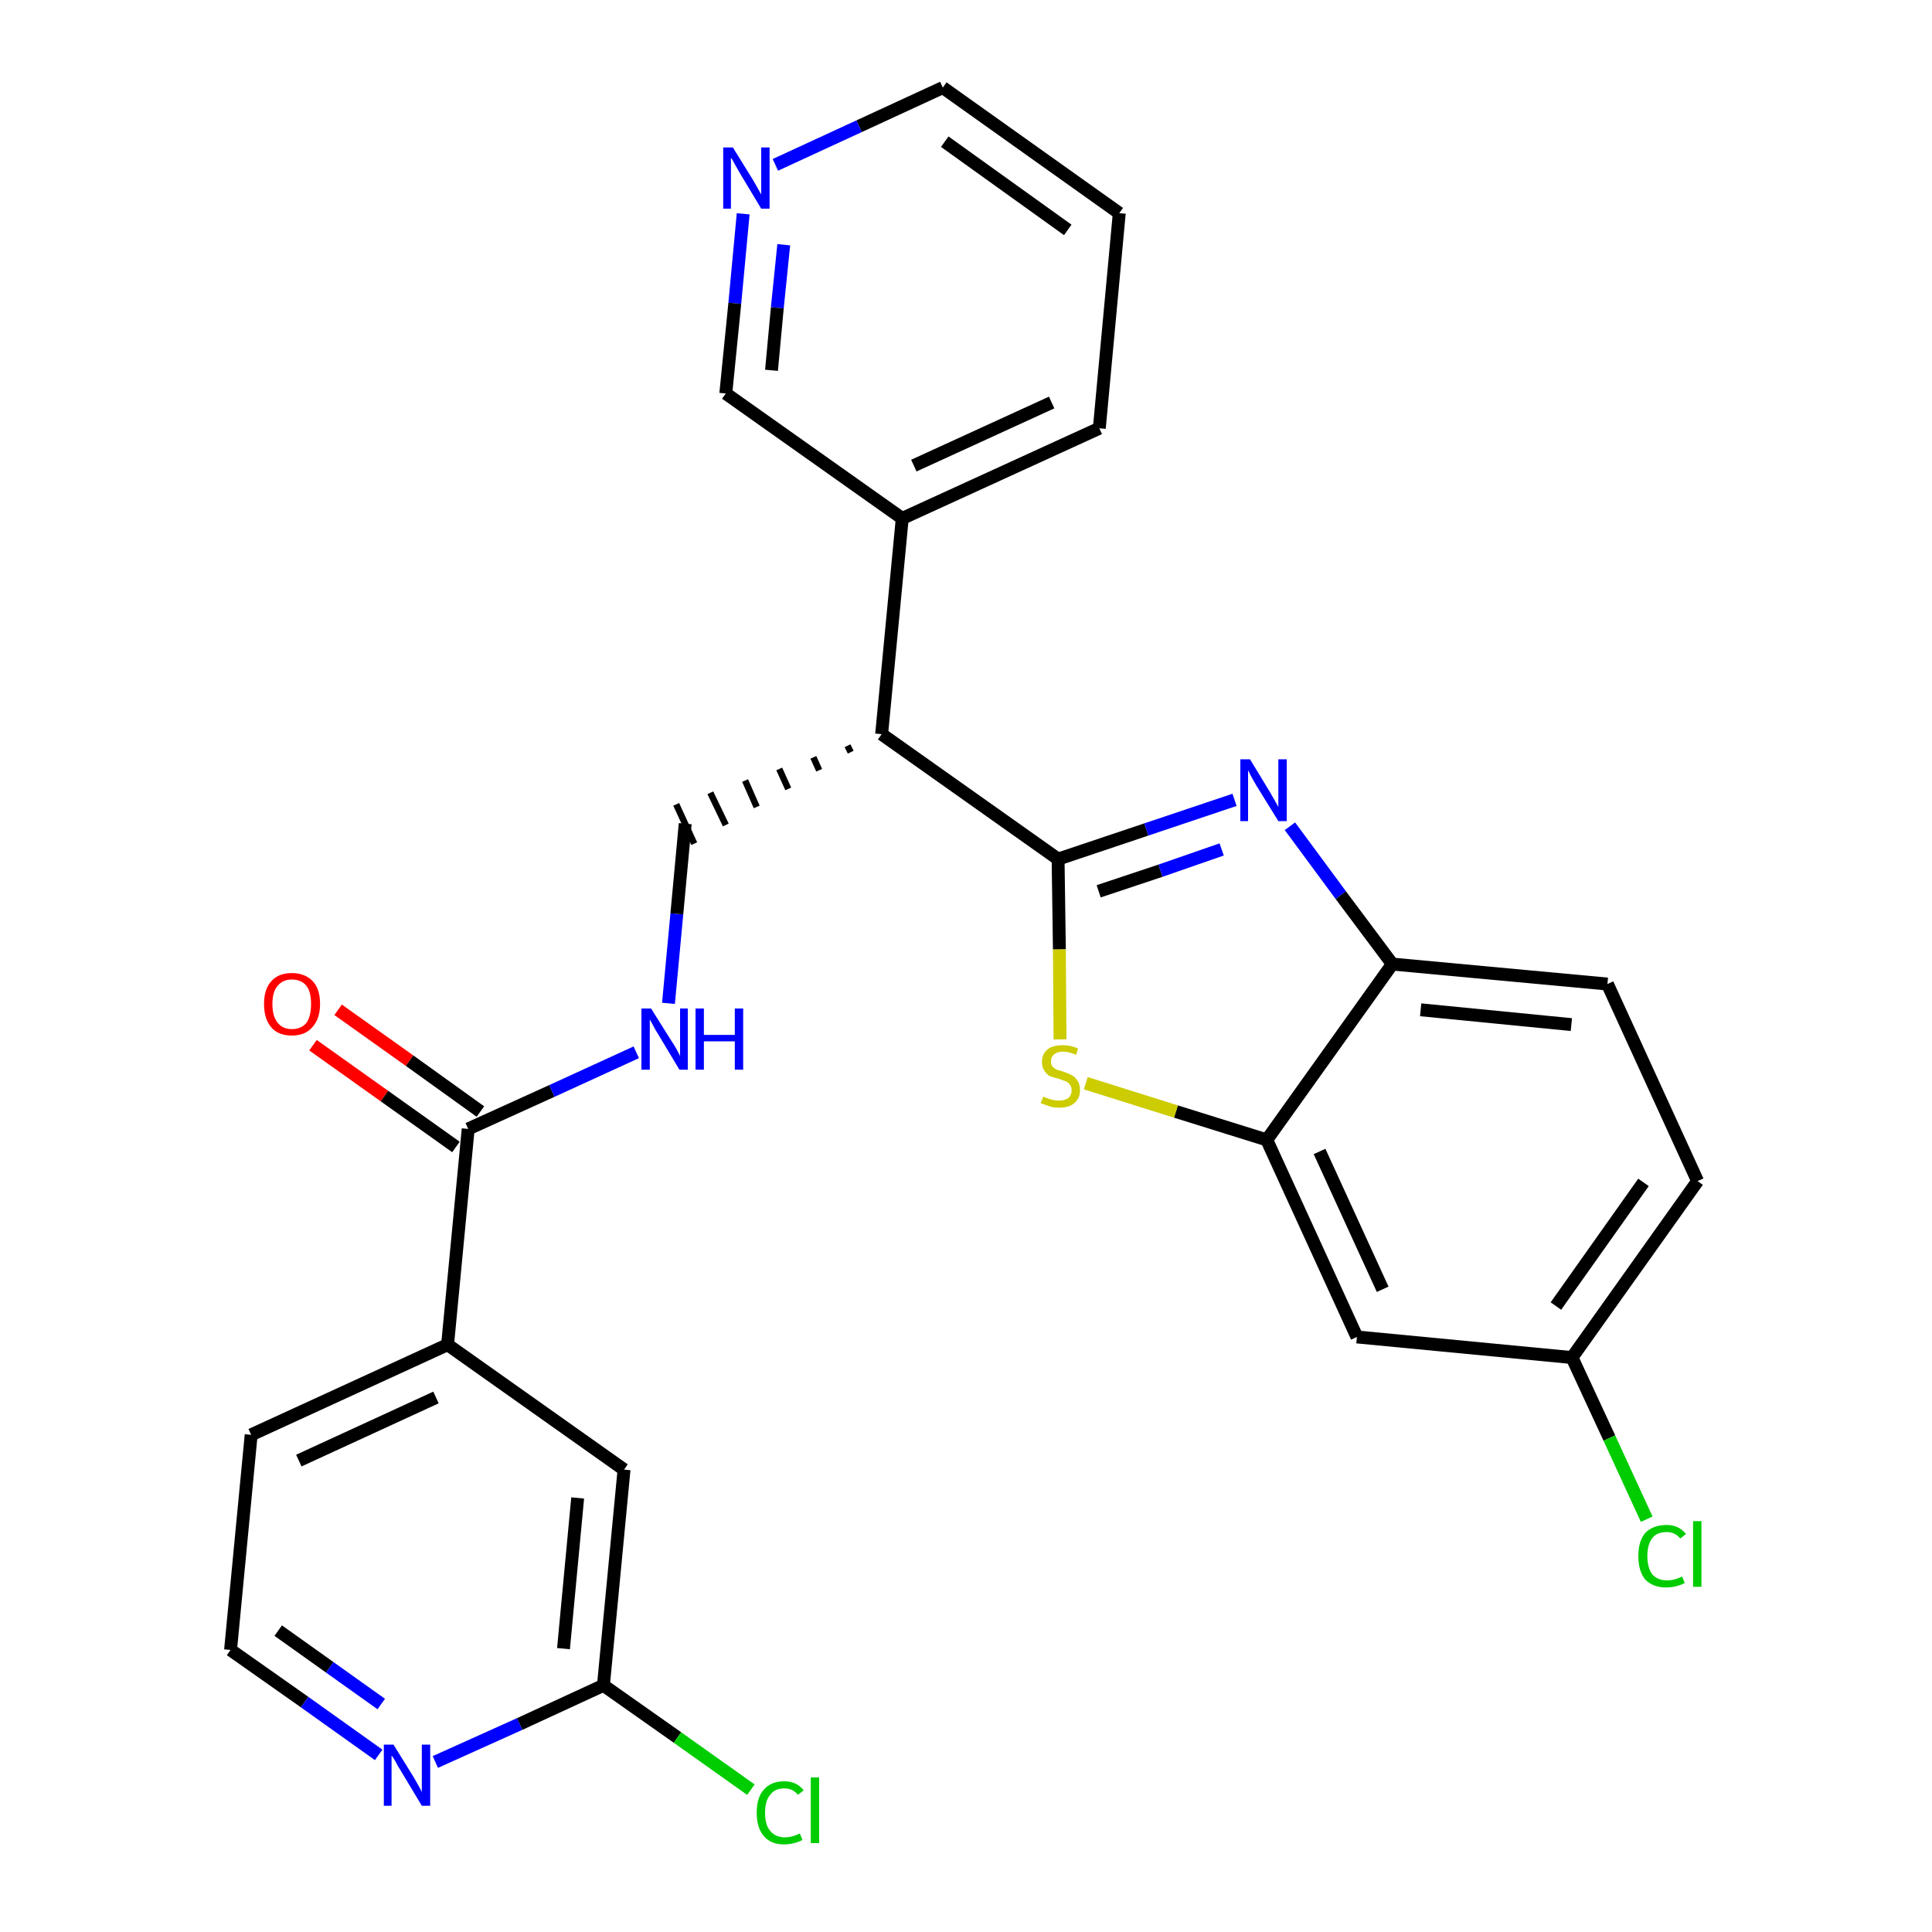 <?xml version='1.0' encoding='iso-8859-1'?>
<svg version='1.1' baseProfile='full'
              xmlns='http://www.w3.org/2000/svg'
                      xmlns:rdkit='http://www.rdkit.org/xml'
                      xmlns:xlink='http://www.w3.org/1999/xlink'
                  xml:space='preserve'
width='300px' height='300px' viewBox='0 0 300 300'>
<!-- END OF HEADER -->
<path class='bond-0 atom-0 atom-1' d='M 48.6,162.3 L 59.7,170.2' style='fill:none;fill-rule:evenodd;stroke:#FF0000;stroke-width:2.0px;stroke-linecap:butt;stroke-linejoin:miter;stroke-opacity:1' />
<path class='bond-0 atom-0 atom-1' d='M 59.7,170.2 L 70.8,178.1' style='fill:none;fill-rule:evenodd;stroke:#000000;stroke-width:2.0px;stroke-linecap:butt;stroke-linejoin:miter;stroke-opacity:1' />
<path class='bond-0 atom-0 atom-1' d='M 52.5,156.8 L 63.6,164.7' style='fill:none;fill-rule:evenodd;stroke:#FF0000;stroke-width:2.0px;stroke-linecap:butt;stroke-linejoin:miter;stroke-opacity:1' />
<path class='bond-0 atom-0 atom-1' d='M 63.6,164.7 L 74.6,172.6' style='fill:none;fill-rule:evenodd;stroke:#000000;stroke-width:2.0px;stroke-linecap:butt;stroke-linejoin:miter;stroke-opacity:1' />
<path class='bond-1 atom-1 atom-2' d='M 72.7,175.3 L 85.7,169.4' style='fill:none;fill-rule:evenodd;stroke:#000000;stroke-width:2.0px;stroke-linecap:butt;stroke-linejoin:miter;stroke-opacity:1' />
<path class='bond-1 atom-1 atom-2' d='M 85.7,169.4 L 98.8,163.4' style='fill:none;fill-rule:evenodd;stroke:#0000FF;stroke-width:2.0px;stroke-linecap:butt;stroke-linejoin:miter;stroke-opacity:1' />
<path class='bond-20 atom-1 atom-21' d='M 72.7,175.3 L 69.5,208.8' style='fill:none;fill-rule:evenodd;stroke:#000000;stroke-width:2.0px;stroke-linecap:butt;stroke-linejoin:miter;stroke-opacity:1' />
<path class='bond-2 atom-2 atom-3' d='M 103.8,155.8 L 105.1,141.9' style='fill:none;fill-rule:evenodd;stroke:#0000FF;stroke-width:2.0px;stroke-linecap:butt;stroke-linejoin:miter;stroke-opacity:1' />
<path class='bond-2 atom-2 atom-3' d='M 105.1,141.9 L 106.4,127.9' style='fill:none;fill-rule:evenodd;stroke:#000000;stroke-width:2.0px;stroke-linecap:butt;stroke-linejoin:miter;stroke-opacity:1' />
<path class='bond-3 atom-4 atom-3' d='M 131.6,115.8 L 132.1,116.8' style='fill:none;fill-rule:evenodd;stroke:#000000;stroke-width:1.0px;stroke-linecap:butt;stroke-linejoin:miter;stroke-opacity:1' />
<path class='bond-3 atom-4 atom-3' d='M 126.3,117.6 L 127.2,119.6' style='fill:none;fill-rule:evenodd;stroke:#000000;stroke-width:1.0px;stroke-linecap:butt;stroke-linejoin:miter;stroke-opacity:1' />
<path class='bond-3 atom-4 atom-3' d='M 121.0,119.4 L 122.4,122.5' style='fill:none;fill-rule:evenodd;stroke:#000000;stroke-width:1.0px;stroke-linecap:butt;stroke-linejoin:miter;stroke-opacity:1' />
<path class='bond-3 atom-4 atom-3' d='M 115.7,121.2 L 117.5,125.3' style='fill:none;fill-rule:evenodd;stroke:#000000;stroke-width:1.0px;stroke-linecap:butt;stroke-linejoin:miter;stroke-opacity:1' />
<path class='bond-3 atom-4 atom-3' d='M 110.3,123.1 L 112.7,128.1' style='fill:none;fill-rule:evenodd;stroke:#000000;stroke-width:1.0px;stroke-linecap:butt;stroke-linejoin:miter;stroke-opacity:1' />
<path class='bond-3 atom-4 atom-3' d='M 105.0,124.9 L 107.8,131.0' style='fill:none;fill-rule:evenodd;stroke:#000000;stroke-width:1.0px;stroke-linecap:butt;stroke-linejoin:miter;stroke-opacity:1' />
<path class='bond-4 atom-4 atom-5' d='M 136.9,114.0 L 140.1,80.5' style='fill:none;fill-rule:evenodd;stroke:#000000;stroke-width:2.0px;stroke-linecap:butt;stroke-linejoin:miter;stroke-opacity:1' />
<path class='bond-10 atom-4 atom-11' d='M 136.9,114.0 L 164.3,133.4' style='fill:none;fill-rule:evenodd;stroke:#000000;stroke-width:2.0px;stroke-linecap:butt;stroke-linejoin:miter;stroke-opacity:1' />
<path class='bond-5 atom-5 atom-6' d='M 140.1,80.5 L 170.7,66.5' style='fill:none;fill-rule:evenodd;stroke:#000000;stroke-width:2.0px;stroke-linecap:butt;stroke-linejoin:miter;stroke-opacity:1' />
<path class='bond-5 atom-5 atom-6' d='M 141.9,72.3 L 163.3,62.5' style='fill:none;fill-rule:evenodd;stroke:#000000;stroke-width:2.0px;stroke-linecap:butt;stroke-linejoin:miter;stroke-opacity:1' />
<path class='bond-27 atom-10 atom-5' d='M 112.7,61.1 L 140.1,80.5' style='fill:none;fill-rule:evenodd;stroke:#000000;stroke-width:2.0px;stroke-linecap:butt;stroke-linejoin:miter;stroke-opacity:1' />
<path class='bond-6 atom-6 atom-7' d='M 170.7,66.5 L 173.8,33.1' style='fill:none;fill-rule:evenodd;stroke:#000000;stroke-width:2.0px;stroke-linecap:butt;stroke-linejoin:miter;stroke-opacity:1' />
<path class='bond-7 atom-7 atom-8' d='M 173.8,33.1 L 146.4,13.6' style='fill:none;fill-rule:evenodd;stroke:#000000;stroke-width:2.0px;stroke-linecap:butt;stroke-linejoin:miter;stroke-opacity:1' />
<path class='bond-7 atom-7 atom-8' d='M 165.8,35.7 L 146.7,22.0' style='fill:none;fill-rule:evenodd;stroke:#000000;stroke-width:2.0px;stroke-linecap:butt;stroke-linejoin:miter;stroke-opacity:1' />
<path class='bond-8 atom-8 atom-9' d='M 146.4,13.6 L 133.4,19.6' style='fill:none;fill-rule:evenodd;stroke:#000000;stroke-width:2.0px;stroke-linecap:butt;stroke-linejoin:miter;stroke-opacity:1' />
<path class='bond-8 atom-8 atom-9' d='M 133.4,19.6 L 120.4,25.6' style='fill:none;fill-rule:evenodd;stroke:#0000FF;stroke-width:2.0px;stroke-linecap:butt;stroke-linejoin:miter;stroke-opacity:1' />
<path class='bond-9 atom-9 atom-10' d='M 115.4,33.2 L 114.1,47.1' style='fill:none;fill-rule:evenodd;stroke:#0000FF;stroke-width:2.0px;stroke-linecap:butt;stroke-linejoin:miter;stroke-opacity:1' />
<path class='bond-9 atom-9 atom-10' d='M 114.1,47.1 L 112.7,61.1' style='fill:none;fill-rule:evenodd;stroke:#000000;stroke-width:2.0px;stroke-linecap:butt;stroke-linejoin:miter;stroke-opacity:1' />
<path class='bond-9 atom-9 atom-10' d='M 121.7,38.0 L 120.7,47.8' style='fill:none;fill-rule:evenodd;stroke:#0000FF;stroke-width:2.0px;stroke-linecap:butt;stroke-linejoin:miter;stroke-opacity:1' />
<path class='bond-9 atom-9 atom-10' d='M 120.7,47.8 L 119.8,57.5' style='fill:none;fill-rule:evenodd;stroke:#000000;stroke-width:2.0px;stroke-linecap:butt;stroke-linejoin:miter;stroke-opacity:1' />
<path class='bond-11 atom-11 atom-12' d='M 164.3,133.4 L 178.0,128.8' style='fill:none;fill-rule:evenodd;stroke:#000000;stroke-width:2.0px;stroke-linecap:butt;stroke-linejoin:miter;stroke-opacity:1' />
<path class='bond-11 atom-11 atom-12' d='M 178.0,128.8 L 191.7,124.2' style='fill:none;fill-rule:evenodd;stroke:#0000FF;stroke-width:2.0px;stroke-linecap:butt;stroke-linejoin:miter;stroke-opacity:1' />
<path class='bond-11 atom-11 atom-12' d='M 170.6,138.4 L 180.2,135.2' style='fill:none;fill-rule:evenodd;stroke:#000000;stroke-width:2.0px;stroke-linecap:butt;stroke-linejoin:miter;stroke-opacity:1' />
<path class='bond-11 atom-11 atom-12' d='M 180.2,135.2 L 189.7,131.9' style='fill:none;fill-rule:evenodd;stroke:#0000FF;stroke-width:2.0px;stroke-linecap:butt;stroke-linejoin:miter;stroke-opacity:1' />
<path class='bond-28 atom-20 atom-11' d='M 164.6,161.4 L 164.5,147.4' style='fill:none;fill-rule:evenodd;stroke:#CCCC00;stroke-width:2.0px;stroke-linecap:butt;stroke-linejoin:miter;stroke-opacity:1' />
<path class='bond-28 atom-20 atom-11' d='M 164.5,147.4 L 164.3,133.4' style='fill:none;fill-rule:evenodd;stroke:#000000;stroke-width:2.0px;stroke-linecap:butt;stroke-linejoin:miter;stroke-opacity:1' />
<path class='bond-12 atom-12 atom-13' d='M 200.3,128.3 L 208.2,139.0' style='fill:none;fill-rule:evenodd;stroke:#0000FF;stroke-width:2.0px;stroke-linecap:butt;stroke-linejoin:miter;stroke-opacity:1' />
<path class='bond-12 atom-12 atom-13' d='M 208.2,139.0 L 216.2,149.7' style='fill:none;fill-rule:evenodd;stroke:#000000;stroke-width:2.0px;stroke-linecap:butt;stroke-linejoin:miter;stroke-opacity:1' />
<path class='bond-13 atom-13 atom-14' d='M 216.2,149.7 L 249.6,152.8' style='fill:none;fill-rule:evenodd;stroke:#000000;stroke-width:2.0px;stroke-linecap:butt;stroke-linejoin:miter;stroke-opacity:1' />
<path class='bond-13 atom-13 atom-14' d='M 220.6,156.8 L 244.0,159.1' style='fill:none;fill-rule:evenodd;stroke:#000000;stroke-width:2.0px;stroke-linecap:butt;stroke-linejoin:miter;stroke-opacity:1' />
<path class='bond-30 atom-19 atom-13' d='M 196.7,177.0 L 216.2,149.7' style='fill:none;fill-rule:evenodd;stroke:#000000;stroke-width:2.0px;stroke-linecap:butt;stroke-linejoin:miter;stroke-opacity:1' />
<path class='bond-14 atom-14 atom-15' d='M 249.6,152.8 L 263.6,183.4' style='fill:none;fill-rule:evenodd;stroke:#000000;stroke-width:2.0px;stroke-linecap:butt;stroke-linejoin:miter;stroke-opacity:1' />
<path class='bond-15 atom-15 atom-16' d='M 263.6,183.4 L 244.1,210.8' style='fill:none;fill-rule:evenodd;stroke:#000000;stroke-width:2.0px;stroke-linecap:butt;stroke-linejoin:miter;stroke-opacity:1' />
<path class='bond-15 atom-15 atom-16' d='M 255.2,183.6 L 241.6,202.8' style='fill:none;fill-rule:evenodd;stroke:#000000;stroke-width:2.0px;stroke-linecap:butt;stroke-linejoin:miter;stroke-opacity:1' />
<path class='bond-16 atom-16 atom-17' d='M 244.1,210.8 L 249.9,223.3' style='fill:none;fill-rule:evenodd;stroke:#000000;stroke-width:2.0px;stroke-linecap:butt;stroke-linejoin:miter;stroke-opacity:1' />
<path class='bond-16 atom-16 atom-17' d='M 249.9,223.3 L 255.7,235.9' style='fill:none;fill-rule:evenodd;stroke:#00CC00;stroke-width:2.0px;stroke-linecap:butt;stroke-linejoin:miter;stroke-opacity:1' />
<path class='bond-17 atom-16 atom-18' d='M 244.1,210.8 L 210.7,207.6' style='fill:none;fill-rule:evenodd;stroke:#000000;stroke-width:2.0px;stroke-linecap:butt;stroke-linejoin:miter;stroke-opacity:1' />
<path class='bond-18 atom-18 atom-19' d='M 210.7,207.6 L 196.7,177.0' style='fill:none;fill-rule:evenodd;stroke:#000000;stroke-width:2.0px;stroke-linecap:butt;stroke-linejoin:miter;stroke-opacity:1' />
<path class='bond-18 atom-18 atom-19' d='M 214.7,200.2 L 204.9,178.8' style='fill:none;fill-rule:evenodd;stroke:#000000;stroke-width:2.0px;stroke-linecap:butt;stroke-linejoin:miter;stroke-opacity:1' />
<path class='bond-19 atom-19 atom-20' d='M 196.7,177.0 L 182.6,172.6' style='fill:none;fill-rule:evenodd;stroke:#000000;stroke-width:2.0px;stroke-linecap:butt;stroke-linejoin:miter;stroke-opacity:1' />
<path class='bond-19 atom-19 atom-20' d='M 182.6,172.6 L 168.6,168.2' style='fill:none;fill-rule:evenodd;stroke:#CCCC00;stroke-width:2.0px;stroke-linecap:butt;stroke-linejoin:miter;stroke-opacity:1' />
<path class='bond-21 atom-21 atom-22' d='M 69.5,208.8 L 39.0,222.8' style='fill:none;fill-rule:evenodd;stroke:#000000;stroke-width:2.0px;stroke-linecap:butt;stroke-linejoin:miter;stroke-opacity:1' />
<path class='bond-21 atom-21 atom-22' d='M 67.7,217.0 L 46.4,226.8' style='fill:none;fill-rule:evenodd;stroke:#000000;stroke-width:2.0px;stroke-linecap:butt;stroke-linejoin:miter;stroke-opacity:1' />
<path class='bond-29 atom-27 atom-21' d='M 96.9,228.2 L 69.5,208.8' style='fill:none;fill-rule:evenodd;stroke:#000000;stroke-width:2.0px;stroke-linecap:butt;stroke-linejoin:miter;stroke-opacity:1' />
<path class='bond-22 atom-22 atom-23' d='M 39.0,222.8 L 35.8,256.2' style='fill:none;fill-rule:evenodd;stroke:#000000;stroke-width:2.0px;stroke-linecap:butt;stroke-linejoin:miter;stroke-opacity:1' />
<path class='bond-23 atom-23 atom-24' d='M 35.8,256.2 L 47.3,264.3' style='fill:none;fill-rule:evenodd;stroke:#000000;stroke-width:2.0px;stroke-linecap:butt;stroke-linejoin:miter;stroke-opacity:1' />
<path class='bond-23 atom-23 atom-24' d='M 47.3,264.3 L 58.8,272.5' style='fill:none;fill-rule:evenodd;stroke:#0000FF;stroke-width:2.0px;stroke-linecap:butt;stroke-linejoin:miter;stroke-opacity:1' />
<path class='bond-23 atom-23 atom-24' d='M 43.2,253.2 L 51.2,258.9' style='fill:none;fill-rule:evenodd;stroke:#000000;stroke-width:2.0px;stroke-linecap:butt;stroke-linejoin:miter;stroke-opacity:1' />
<path class='bond-23 atom-23 atom-24' d='M 51.2,258.9 L 59.2,264.6' style='fill:none;fill-rule:evenodd;stroke:#0000FF;stroke-width:2.0px;stroke-linecap:butt;stroke-linejoin:miter;stroke-opacity:1' />
<path class='bond-24 atom-24 atom-25' d='M 67.6,273.6 L 80.7,267.7' style='fill:none;fill-rule:evenodd;stroke:#0000FF;stroke-width:2.0px;stroke-linecap:butt;stroke-linejoin:miter;stroke-opacity:1' />
<path class='bond-24 atom-24 atom-25' d='M 80.7,267.7 L 93.7,261.7' style='fill:none;fill-rule:evenodd;stroke:#000000;stroke-width:2.0px;stroke-linecap:butt;stroke-linejoin:miter;stroke-opacity:1' />
<path class='bond-25 atom-25 atom-26' d='M 93.7,261.7 L 105.2,269.8' style='fill:none;fill-rule:evenodd;stroke:#000000;stroke-width:2.0px;stroke-linecap:butt;stroke-linejoin:miter;stroke-opacity:1' />
<path class='bond-25 atom-25 atom-26' d='M 105.2,269.8 L 116.6,277.9' style='fill:none;fill-rule:evenodd;stroke:#00CC00;stroke-width:2.0px;stroke-linecap:butt;stroke-linejoin:miter;stroke-opacity:1' />
<path class='bond-26 atom-25 atom-27' d='M 93.7,261.7 L 96.9,228.2' style='fill:none;fill-rule:evenodd;stroke:#000000;stroke-width:2.0px;stroke-linecap:butt;stroke-linejoin:miter;stroke-opacity:1' />
<path class='bond-26 atom-25 atom-27' d='M 87.5,256.0 L 89.7,232.6' style='fill:none;fill-rule:evenodd;stroke:#000000;stroke-width:2.0px;stroke-linecap:butt;stroke-linejoin:miter;stroke-opacity:1' />
<path  class='atom-0' d='M 41.0 155.9
Q 41.0 153.6, 42.1 152.4
Q 43.2 151.1, 45.3 151.1
Q 47.4 151.1, 48.6 152.4
Q 49.7 153.6, 49.7 155.9
Q 49.7 158.2, 48.5 159.5
Q 47.4 160.8, 45.3 160.8
Q 43.2 160.8, 42.1 159.5
Q 41.0 158.2, 41.0 155.9
M 45.3 159.8
Q 46.8 159.8, 47.6 158.8
Q 48.3 157.8, 48.3 155.9
Q 48.3 154.0, 47.6 153.1
Q 46.8 152.1, 45.3 152.1
Q 43.9 152.1, 43.1 153.1
Q 42.3 154.0, 42.3 155.9
Q 42.3 157.8, 43.1 158.8
Q 43.9 159.8, 45.3 159.8
' fill='#FF0000'/>
<path  class='atom-2' d='M 101.1 156.6
L 104.3 161.7
Q 104.6 162.1, 105.1 163.0
Q 105.6 163.9, 105.6 164.0
L 105.6 156.6
L 106.8 156.6
L 106.8 166.1
L 105.5 166.1
L 102.2 160.6
Q 101.8 160.0, 101.4 159.2
Q 101.0 158.5, 100.9 158.3
L 100.9 166.1
L 99.6 166.1
L 99.6 156.6
L 101.1 156.6
' fill='#0000FF'/>
<path  class='atom-2' d='M 108.0 156.6
L 109.3 156.6
L 109.3 160.7
L 114.1 160.7
L 114.1 156.6
L 115.4 156.6
L 115.4 166.1
L 114.1 166.1
L 114.1 161.7
L 109.3 161.7
L 109.3 166.1
L 108.0 166.1
L 108.0 156.6
' fill='#0000FF'/>
<path  class='atom-9' d='M 113.8 22.9
L 116.9 27.9
Q 117.2 28.4, 117.7 29.3
Q 118.2 30.2, 118.2 30.2
L 118.2 22.9
L 119.5 22.9
L 119.5 32.4
L 118.2 32.4
L 114.9 26.9
Q 114.5 26.2, 114.1 25.5
Q 113.7 24.7, 113.5 24.5
L 113.5 32.4
L 112.3 32.4
L 112.3 22.9
L 113.8 22.9
' fill='#0000FF'/>
<path  class='atom-12' d='M 194.1 117.9
L 197.2 123.0
Q 197.5 123.5, 198.0 124.4
Q 198.5 125.3, 198.5 125.3
L 198.5 117.9
L 199.8 117.9
L 199.8 127.5
L 198.5 127.5
L 195.1 122.0
Q 194.7 121.3, 194.3 120.6
Q 193.9 119.8, 193.8 119.6
L 193.8 127.5
L 192.6 127.5
L 192.6 117.9
L 194.1 117.9
' fill='#0000FF'/>
<path  class='atom-17' d='M 254.4 241.6
Q 254.4 239.3, 255.5 238.0
Q 256.7 236.8, 258.8 236.8
Q 260.7 236.8, 261.8 238.2
L 260.9 238.9
Q 260.1 237.9, 258.8 237.9
Q 257.3 237.9, 256.6 238.8
Q 255.8 239.8, 255.8 241.6
Q 255.8 243.5, 256.6 244.5
Q 257.4 245.4, 258.9 245.4
Q 260.0 245.4, 261.2 244.8
L 261.6 245.8
Q 261.1 246.1, 260.3 246.3
Q 259.6 246.5, 258.7 246.5
Q 256.7 246.5, 255.5 245.3
Q 254.4 244.0, 254.4 241.6
' fill='#00CC00'/>
<path  class='atom-17' d='M 262.9 236.2
L 264.2 236.2
L 264.2 246.4
L 262.9 246.4
L 262.9 236.2
' fill='#00CC00'/>
<path  class='atom-20' d='M 162.0 170.3
Q 162.1 170.3, 162.5 170.5
Q 163.0 170.7, 163.5 170.8
Q 164.0 170.9, 164.4 170.9
Q 165.3 170.9, 165.9 170.5
Q 166.4 170.0, 166.4 169.3
Q 166.4 168.7, 166.1 168.4
Q 165.9 168.1, 165.5 167.9
Q 165.1 167.8, 164.4 167.5
Q 163.5 167.3, 163.0 167.1
Q 162.5 166.8, 162.2 166.3
Q 161.8 165.8, 161.8 164.9
Q 161.8 163.7, 162.6 163.0
Q 163.4 162.3, 165.1 162.3
Q 166.2 162.3, 167.4 162.8
L 167.1 163.8
Q 166.0 163.3, 165.1 163.3
Q 164.2 163.3, 163.7 163.7
Q 163.2 164.1, 163.2 164.8
Q 163.2 165.3, 163.4 165.6
Q 163.7 165.9, 164.1 166.1
Q 164.5 166.2, 165.1 166.4
Q 166.0 166.7, 166.5 167.0
Q 167.0 167.3, 167.3 167.8
Q 167.7 168.3, 167.7 169.3
Q 167.7 170.6, 166.8 171.3
Q 166.0 172.0, 164.5 172.0
Q 163.6 172.0, 163.0 171.8
Q 162.4 171.6, 161.6 171.3
L 162.0 170.3
' fill='#CCCC00'/>
<path  class='atom-24' d='M 61.1 270.9
L 64.2 275.9
Q 64.5 276.4, 65.0 277.3
Q 65.5 278.2, 65.5 278.3
L 65.5 270.9
L 66.8 270.9
L 66.8 280.4
L 65.5 280.4
L 62.2 274.9
Q 61.8 274.3, 61.4 273.5
Q 61.0 272.8, 60.8 272.6
L 60.8 280.4
L 59.6 280.4
L 59.6 270.9
L 61.1 270.9
' fill='#0000FF'/>
<path  class='atom-26' d='M 117.5 281.5
Q 117.5 279.1, 118.6 277.9
Q 119.7 276.6, 121.8 276.6
Q 123.7 276.6, 124.8 278.0
L 123.9 278.7
Q 123.1 277.7, 121.8 277.7
Q 120.3 277.7, 119.6 278.7
Q 118.8 279.6, 118.8 281.5
Q 118.8 283.4, 119.6 284.3
Q 120.4 285.3, 121.9 285.3
Q 123.0 285.3, 124.2 284.7
L 124.6 285.7
Q 124.1 286.0, 123.3 286.2
Q 122.6 286.4, 121.7 286.4
Q 119.7 286.4, 118.6 285.1
Q 117.5 283.8, 117.5 281.5
' fill='#00CC00'/>
<path  class='atom-26' d='M 125.9 276.0
L 127.2 276.0
L 127.2 286.2
L 125.9 286.2
L 125.9 276.0
' fill='#00CC00'/>
</svg>
